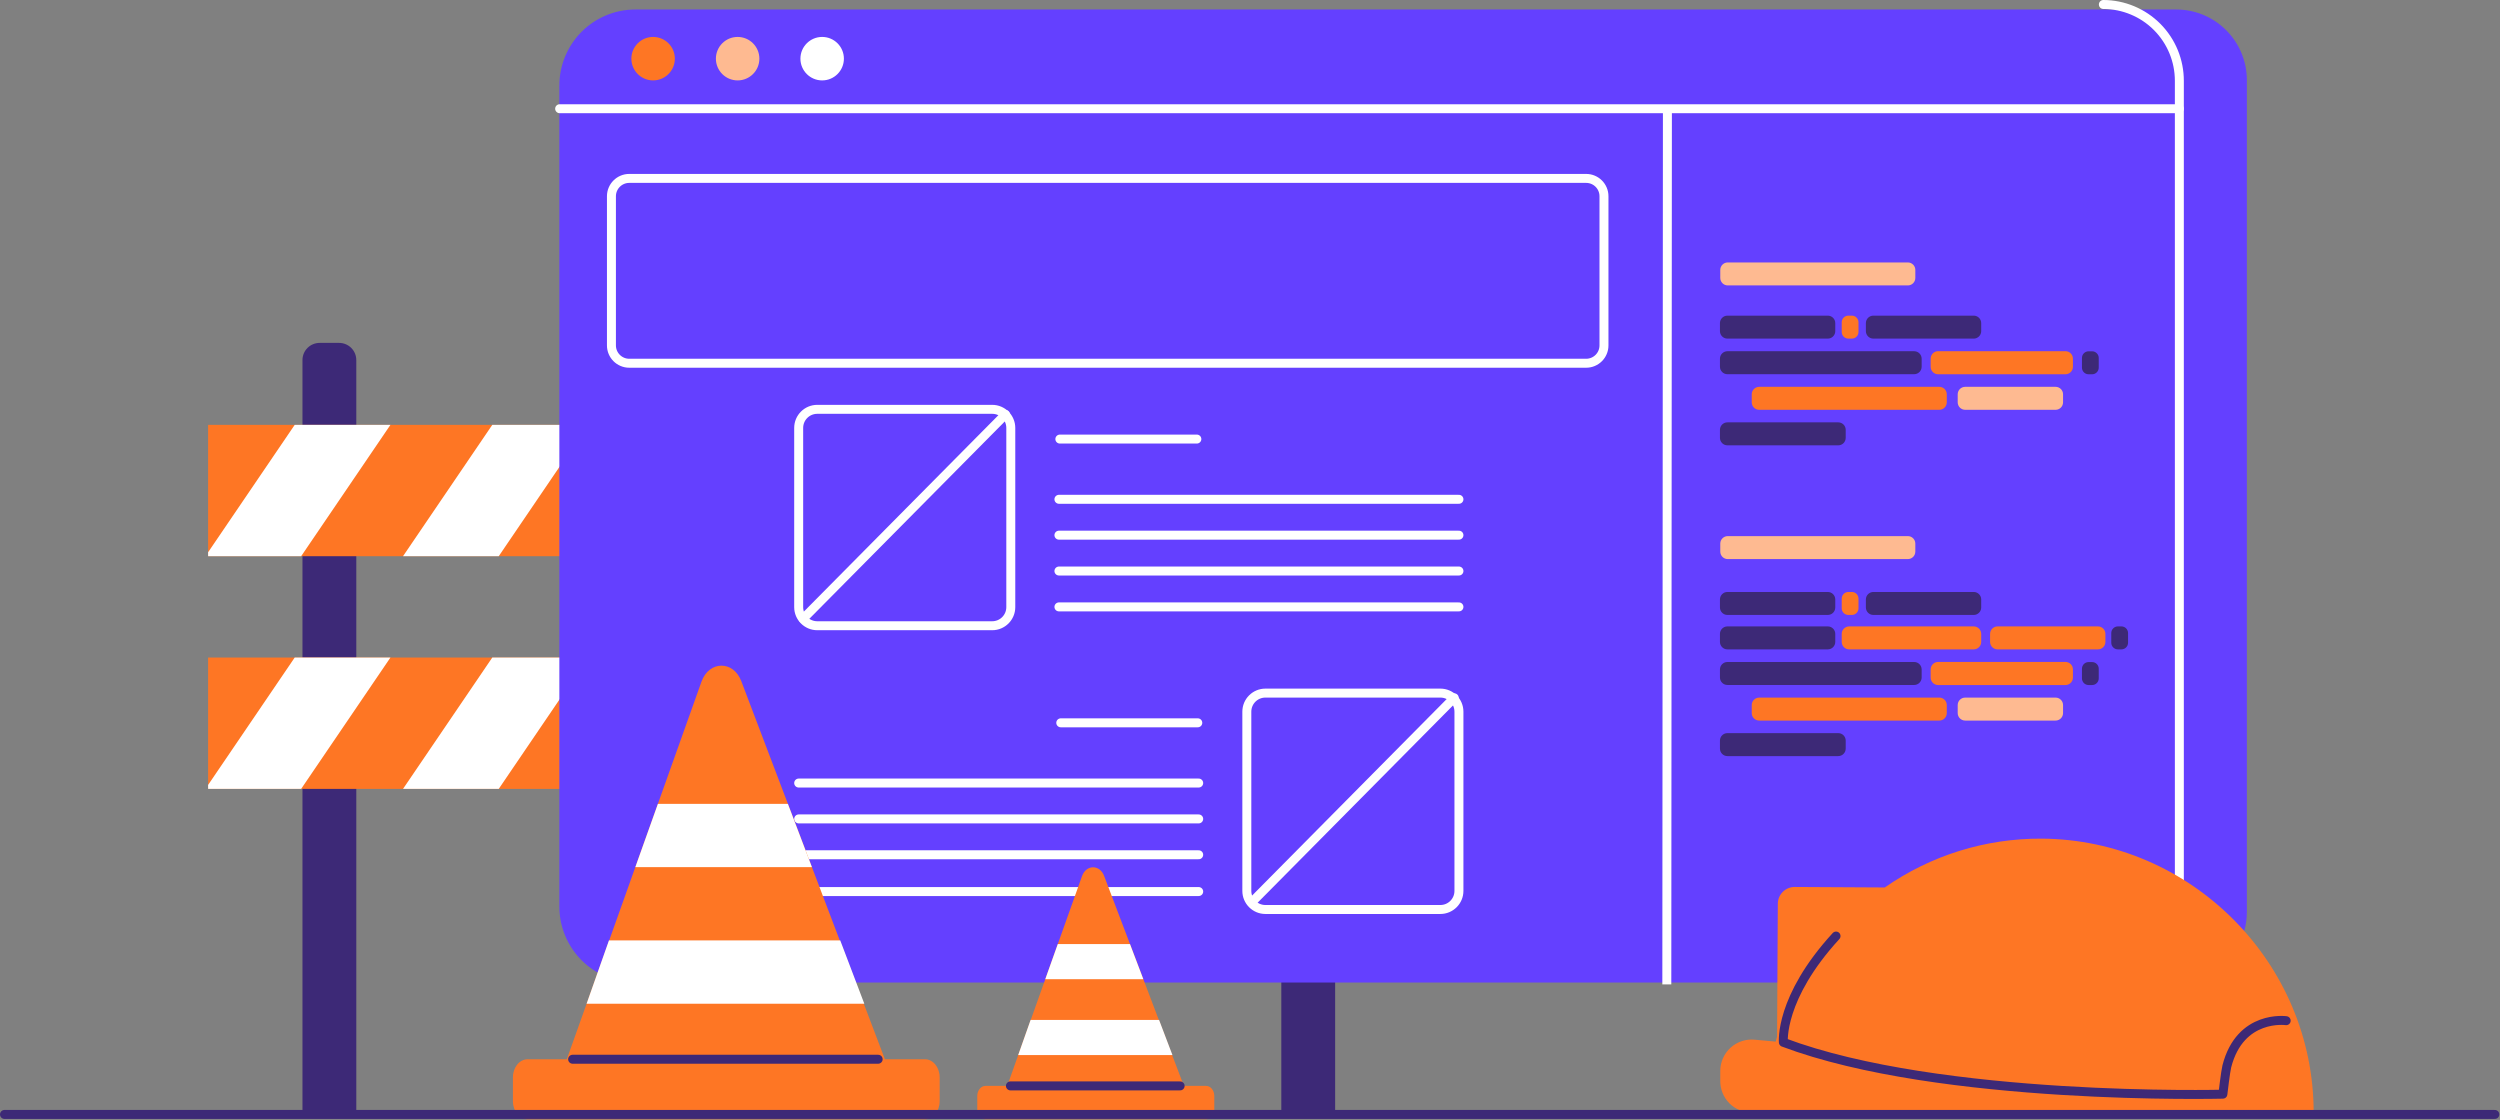 <svg width="1672" height="749" viewBox="0 0 1672 749" fill="none" xmlns="http://www.w3.org/2000/svg">
<rect x="0" y="0" width="1672" height="749" fill="#808080" stroke="none"/>
<g clip-path="url(#clip0_305_2652)">
<path d="M213.749 229.33H226.799C229.846 229.33 232.769 230.541 234.924 232.695C237.079 234.85 238.289 237.773 238.289 240.82V744.82H202.289V240.82C202.289 237.778 203.495 234.86 205.644 232.706C207.792 230.552 210.707 229.338 213.749 229.33Z" fill="#3D2977"/>
<path d="M868.399 229.33H881.449C884.497 229.33 887.419 230.541 889.574 232.695C891.729 234.85 892.939 237.773 892.939 240.82V744.82H856.939V240.82C856.939 237.778 858.146 234.86 860.294 232.706C862.442 230.552 865.357 229.338 868.399 229.33Z" fill="#3D2977"/>
<path d="M915.549 284.14H139.189V371.99H915.549V284.14Z" fill="#FE7624"/>
<path d="M261.129 284.14H197.109L139.189 369.34V371.99H201.409L261.129 284.14Z" fill="white"/>
<path d="M333.559 371.99L393.279 284.14H329.249L269.539 371.99H333.559Z" fill="white"/>
<path d="M465.71 371.99L525.42 284.14H461.4L401.68 371.99H465.71Z" fill="white"/>
<path d="M597.85 371.99L657.57 284.14H593.55L533.83 371.99H597.85Z" fill="white"/>
<path d="M729.999 371.99L789.719 284.14H725.689L665.979 371.99H729.999Z" fill="white"/>
<path d="M862.149 371.99L915.549 293.43V284.14H857.839L798.119 371.99H862.149Z" fill="white"/>
<path d="M915.549 439.76H139.189V527.61H915.549V439.76Z" fill="#FE7624"/>
<path d="M261.129 439.76H197.109L139.189 524.96V527.61H201.409L261.129 439.76Z" fill="white"/>
<path d="M333.559 527.61L393.279 439.76H329.249L269.539 527.61H333.559Z" fill="white"/>
<path d="M465.71 527.61L525.42 439.76H461.4L401.68 527.61H465.71Z" fill="white"/>
<path d="M597.85 527.61L657.57 439.76H593.55L533.83 527.61H597.85Z" fill="white"/>
<path d="M729.999 527.61L789.719 439.76H725.689L665.979 527.61H729.999Z" fill="white"/>
<path d="M862.149 527.61L915.549 449.05V439.76H857.839L798.119 527.61H862.149Z" fill="white"/>
<path d="M1455.46 6.35H1379.89H424.89C418.215 6.355 411.606 7.675 405.441 10.235C399.276 12.794 393.675 16.542 388.959 21.266C384.243 25.99 380.503 31.596 377.954 37.765C375.404 43.934 374.094 50.545 374.1 57.22V606.31C374.1 612.985 375.414 619.594 377.969 625.76C380.524 631.927 384.268 637.53 388.988 642.249C393.708 646.968 399.312 650.711 405.479 653.264C411.645 655.818 418.255 657.131 424.93 657.13H1455.46C1467.99 657.13 1480 652.154 1488.86 643.297C1497.72 634.44 1502.7 622.427 1502.7 609.9V53.59C1502.7 41.061 1497.72 29.046 1488.86 20.186C1480 11.327 1467.99 6.35 1455.46 6.35Z" fill="#6440FF"/>
<path d="M436.8 53.78C444.83 53.78 451.34 47.27 451.34 39.24C451.34 31.21 444.83 24.7 436.8 24.7C428.77 24.7 422.26 31.21 422.26 39.24C422.26 47.27 428.77 53.78 436.8 53.78Z" fill="#FE7624"/>
<path d="M493.329 53.78C501.359 53.78 507.869 47.27 507.869 39.24C507.869 31.21 501.359 24.7 493.329 24.7C485.299 24.7 478.789 31.21 478.789 39.24C478.789 47.27 485.299 53.78 493.329 53.78Z" fill="#FEBA91"/>
<path d="M549.86 53.78C557.891 53.78 564.4 47.27 564.4 39.24C564.4 31.21 557.891 24.7 549.86 24.7C541.83 24.7 535.32 31.21 535.32 39.24C535.32 47.27 541.83 53.78 549.86 53.78Z" fill="white"/>
<path d="M1115.16 72.31L1114.77 658.38" stroke="white" stroke-width="6" stroke-linejoin="round"/>
<path d="M1457.55 72.71H374.289" stroke="white" stroke-width="6" stroke-linecap="round" stroke-linejoin="round"/>
<path d="M1238.51 211.1H1236.19C1233.73 211.1 1231.74 213.092 1231.74 215.55V222.02C1231.74 224.478 1233.73 226.47 1236.19 226.47H1238.51C1240.97 226.47 1242.96 224.478 1242.96 222.02V215.55C1242.96 213.092 1240.97 211.1 1238.51 211.1Z" fill="#FE7624"/>
<path d="M1222.43 211.1H1155.3C1152.54 211.1 1150.3 213.339 1150.3 216.1V221.47C1150.3 224.231 1152.54 226.47 1155.3 226.47H1222.43C1225.19 226.47 1227.43 224.231 1227.43 221.47V216.1C1227.43 213.339 1225.19 211.1 1222.43 211.1Z" fill="#3D2977"/>
<path d="M1229.41 282.47H1155.3C1152.54 282.47 1150.3 284.709 1150.3 287.47V292.84C1150.3 295.601 1152.54 297.84 1155.3 297.84H1229.41C1232.17 297.84 1234.41 295.601 1234.41 292.84V287.47C1234.41 284.709 1232.17 282.47 1229.41 282.47Z" fill="#3D2977"/>
<path d="M1297.01 258.71H1176.56C1173.8 258.71 1171.56 260.949 1171.56 263.71V269.08C1171.56 271.841 1173.8 274.08 1176.56 274.08H1297.01C1299.77 274.08 1302.01 271.841 1302.01 269.08V263.71C1302.01 260.949 1299.77 258.71 1297.01 258.71Z" fill="#FE7624"/>
<path d="M1275.97 175.52H1155.52C1152.76 175.52 1150.52 177.759 1150.52 180.52V185.89C1150.52 188.651 1152.76 190.89 1155.52 190.89H1275.97C1278.73 190.89 1280.97 188.651 1280.97 185.89V180.52C1280.97 177.759 1278.73 175.52 1275.97 175.52Z" fill="#FEBA91"/>
<path d="M1275.97 358.55H1155.52C1152.76 358.55 1150.52 360.789 1150.52 363.55V368.92C1150.52 371.681 1152.76 373.92 1155.52 373.92H1275.97C1278.73 373.92 1280.97 371.681 1280.97 368.92V363.55C1280.97 360.789 1278.73 358.55 1275.97 358.55Z" fill="#FEBA91"/>
<path d="M1374.77 258.71H1314.31C1311.55 258.71 1309.31 260.949 1309.31 263.71V269.08C1309.31 271.841 1311.55 274.08 1314.31 274.08H1374.77C1377.53 274.08 1379.77 271.841 1379.77 269.08V263.71C1379.77 260.949 1377.53 258.71 1374.77 258.71Z" fill="#FEBA91"/>
<path d="M1399.18 234.95H1396.86C1394.4 234.95 1392.41 236.942 1392.41 239.4V245.87C1392.41 248.328 1394.4 250.32 1396.86 250.32H1399.18C1401.64 250.32 1403.63 248.328 1403.63 245.87V239.4C1403.63 236.942 1401.64 234.95 1399.18 234.95Z" fill="#3D2977"/>
<path d="M1280.2 234.9H1155.3C1152.54 234.9 1150.3 237.139 1150.3 239.9V245.27C1150.3 248.031 1152.54 250.27 1155.3 250.27H1280.2C1282.96 250.27 1285.2 248.031 1285.2 245.27V239.9C1285.2 237.139 1282.96 234.9 1280.2 234.9Z" fill="#3D2977"/>
<path d="M1320.03 211.1H1252.9C1250.14 211.1 1247.9 213.339 1247.9 216.1V221.47C1247.9 224.231 1250.14 226.47 1252.9 226.47H1320.03C1322.79 226.47 1325.03 224.231 1325.03 221.47V216.1C1325.03 213.339 1322.79 211.1 1320.03 211.1Z" fill="#3D2977"/>
<path d="M1381.37 234.86H1296.22C1293.46 234.86 1291.22 237.099 1291.22 239.86V245.32C1291.22 248.081 1293.46 250.32 1296.22 250.32H1381.37C1384.13 250.32 1386.37 248.081 1386.37 245.32V239.86C1386.37 237.099 1384.13 234.86 1381.37 234.86Z" fill="#FE7624"/>
<path d="M1222.43 418.94H1155.3C1152.54 418.94 1150.3 421.179 1150.3 423.94V429.31C1150.3 432.071 1152.54 434.31 1155.3 434.31H1222.43C1225.19 434.31 1227.43 432.071 1227.43 429.31V423.94C1227.43 421.179 1225.19 418.94 1222.43 418.94Z" fill="#3D2977"/>
<path d="M1229.41 490.31H1155.3C1152.54 490.31 1150.3 492.549 1150.3 495.31V500.68C1150.3 503.441 1152.54 505.68 1155.3 505.68H1229.41C1232.17 505.68 1234.41 503.441 1234.41 500.68V495.31C1234.41 492.549 1232.17 490.31 1229.41 490.31Z" fill="#3D2977"/>
<path d="M1297.01 466.55H1176.56C1173.8 466.55 1171.56 468.789 1171.56 471.55V476.92C1171.56 479.681 1173.8 481.92 1176.56 481.92H1297.01C1299.77 481.92 1302.01 479.681 1302.01 476.92V471.55C1302.01 468.789 1299.77 466.55 1297.01 466.55Z" fill="#FE7624"/>
<path d="M1374.77 466.55H1314.31C1311.55 466.55 1309.31 468.789 1309.31 471.55V476.92C1309.31 479.681 1311.55 481.92 1314.31 481.92H1374.77C1377.53 481.92 1379.77 479.681 1379.77 476.92V471.55C1379.77 468.789 1377.53 466.55 1374.77 466.55Z" fill="#FEBA91"/>
<path d="M1399.18 442.79H1396.86C1394.4 442.79 1392.41 444.782 1392.41 447.24V453.71C1392.41 456.168 1394.4 458.16 1396.86 458.16H1399.18C1401.64 458.16 1403.63 456.168 1403.63 453.71V447.24C1403.63 444.782 1401.64 442.79 1399.18 442.79Z" fill="#3D2977"/>
<path d="M1418.79 418.94H1416.47C1414.01 418.94 1412.02 420.932 1412.02 423.39V429.86C1412.02 432.318 1414.01 434.31 1416.47 434.31H1418.79C1421.25 434.31 1423.24 432.318 1423.24 429.86V423.39C1423.24 420.932 1421.25 418.94 1418.79 418.94Z" fill="#3D2977"/>
<path d="M1280.2 442.74H1155.3C1152.54 442.74 1150.3 444.979 1150.3 447.74V453.11C1150.3 455.871 1152.54 458.11 1155.3 458.11H1280.2C1282.96 458.11 1285.2 455.871 1285.2 453.11V447.74C1285.2 444.979 1282.96 442.74 1280.2 442.74Z" fill="#3D2977"/>
<path d="M1320.03 418.94H1236.74C1233.98 418.94 1231.74 421.179 1231.74 423.94V429.31C1231.74 432.071 1233.98 434.31 1236.74 434.31H1320.03C1322.79 434.31 1325.03 432.071 1325.03 429.31V423.94C1325.03 421.179 1322.79 418.94 1320.03 418.94Z" fill="#FE7624"/>
<path d="M1403.1 418.94H1335.97C1333.21 418.94 1330.97 421.179 1330.97 423.94V429.31C1330.97 432.071 1333.21 434.31 1335.97 434.31H1403.1C1405.86 434.31 1408.1 432.071 1408.1 429.31V423.94C1408.1 421.179 1405.86 418.94 1403.1 418.94Z" fill="#FE7624"/>
<path d="M1238.51 395.91H1236.19C1233.73 395.91 1231.74 397.902 1231.74 400.36V406.83C1231.74 409.288 1233.73 411.28 1236.19 411.28H1238.51C1240.97 411.28 1242.96 409.288 1242.96 406.83V400.36C1242.96 397.902 1240.97 395.91 1238.51 395.91Z" fill="#FE7624"/>
<path d="M1222.43 395.91H1155.3C1152.54 395.91 1150.3 398.149 1150.3 400.91V406.28C1150.3 409.041 1152.54 411.28 1155.3 411.28H1222.43C1225.19 411.28 1227.43 409.041 1227.43 406.28V400.91C1227.43 398.149 1225.19 395.91 1222.43 395.91Z" fill="#3D2977"/>
<path d="M1320.03 395.91H1252.9C1250.14 395.91 1247.9 398.149 1247.9 400.91V406.28C1247.9 409.041 1250.14 411.28 1252.9 411.28H1320.03C1322.79 411.28 1325.03 409.041 1325.03 406.28V400.91C1325.03 398.149 1322.79 395.91 1320.03 395.91Z" fill="#3D2977"/>
<path d="M1381.37 442.7H1296.22C1293.46 442.7 1291.22 444.939 1291.22 447.7V453.16C1291.22 455.921 1293.46 458.16 1296.22 458.16H1381.37C1384.13 458.16 1386.37 455.921 1386.37 453.16V447.7C1386.37 444.939 1384.13 442.7 1381.37 442.7Z" fill="#FE7624"/>
<path d="M846.308 608.27H963.308C970.173 608.27 975.738 602.705 975.738 595.84V475.97C975.738 469.105 970.173 463.54 963.308 463.54H846.308C839.443 463.54 833.878 469.105 833.878 475.97V595.84C833.878 602.705 839.443 608.27 846.308 608.27Z" stroke="white" stroke-width="6" stroke-linejoin="round"/>
<path d="M801.078 483.42H709.438" stroke="white" stroke-width="6" stroke-linecap="round" stroke-linejoin="round"/>
<path d="M801.688 523.7H534.158" stroke="white" stroke-width="6" stroke-linecap="round" stroke-linejoin="round"/>
<path d="M801.688 547.69H534.158" stroke="white" stroke-width="6" stroke-linecap="round" stroke-linejoin="round"/>
<path d="M801.688 571.67H534.158" stroke="white" stroke-width="6" stroke-linecap="round" stroke-linejoin="round"/>
<path d="M801.688 596.27H534.158" stroke="white" stroke-width="6" stroke-linecap="round" stroke-linejoin="round"/>
<path d="M837.277 603.32L972.597 466.69" stroke="white" stroke-width="6" stroke-linecap="round" stroke-linejoin="round"/>
<path d="M663.588 273.76H546.588C539.723 273.76 534.158 279.325 534.158 286.19V406.06C534.158 412.925 539.723 418.49 546.588 418.49H663.588C670.453 418.49 676.018 412.925 676.018 406.06V286.19C676.018 279.325 670.453 273.76 663.588 273.76Z" stroke="white" stroke-width="6" stroke-linejoin="round"/>
<path d="M708.828 293.65H800.458" stroke="white" stroke-width="6" stroke-linecap="round" stroke-linejoin="round"/>
<path d="M708.209 333.93H975.739" stroke="white" stroke-width="6" stroke-linecap="round" stroke-linejoin="round"/>
<path d="M708.209 357.92H975.739" stroke="white" stroke-width="6" stroke-linecap="round" stroke-linejoin="round"/>
<path d="M708.209 381.9H975.739" stroke="white" stroke-width="6" stroke-linecap="round" stroke-linejoin="round"/>
<path d="M708.209 405.89H975.739" stroke="white" stroke-width="6" stroke-linecap="round" stroke-linejoin="round"/>
<path d="M537.129 413.78L672.459 277.15" stroke="white" stroke-width="6" stroke-linecap="round" stroke-linejoin="round"/>
<path d="M1060.81 119.32H420.86C414.271 119.32 408.93 124.661 408.93 131.25V231.01C408.93 237.599 414.271 242.94 420.86 242.94H1060.81C1067.4 242.94 1072.74 237.599 1072.74 231.01V131.25C1072.74 124.661 1067.4 119.32 1060.81 119.32Z" stroke="white" stroke-width="6" stroke-linecap="round" stroke-linejoin="round"/>
<path d="M1406.73 3C1420.24 3.048 1433.19 8.457 1442.72 18.04C1452.24 27.623 1457.58 40.596 1457.55 54.11V606.29" stroke="white" stroke-width="6" stroke-linecap="round" stroke-linejoin="round"/>
<path d="M1173.47 695.34L1187.58 696.63C1187.88 695.52 1188.19 694.42 1188.51 693.32L1189.01 604.39C1189.02 602.912 1189.32 601.45 1189.89 600.087C1190.46 598.724 1191.3 597.488 1192.35 596.449C1193.4 595.41 1194.65 594.588 1196.02 594.03C1197.39 593.473 1198.85 593.191 1200.33 593.2L1260.54 593.54C1291.27 572.088 1327.89 560.679 1365.37 560.88C1465.55 561.44 1547.61 644.17 1547.37 744.36L1171.52 744.09C1168.75 744.09 1166.01 743.543 1163.46 742.48C1160.9 741.417 1158.58 739.86 1156.63 737.897C1154.68 735.934 1153.13 733.605 1152.08 731.043C1151.04 728.481 1150.5 725.738 1150.52 722.97V716.15C1150.53 713.236 1151.15 710.357 1152.34 707.696C1153.53 705.035 1155.25 702.65 1157.41 700.692C1159.57 698.735 1162.11 697.248 1164.88 696.327C1167.64 695.406 1170.57 695.069 1173.47 695.34Z" fill="#FE7624"/>
<path d="M1529 682.63C1529 682.63 1498.25 678.24 1489.3 713.17C1488.44 716.56 1486.66 731.79 1486.66 731.79C1486.66 731.79 1297.5 736.65 1192.72 697.11C1192.72 697.11 1189.85 667.56 1227.94 626.03" stroke="#3D2977" stroke-width="6" stroke-linecap="round" stroke-linejoin="round"/>
<path d="M618.589 708.42H591.819L495.759 455.51C490.459 441.57 474.179 441.8 469.149 455.9L379.079 708.42H352.909C347.459 708.42 343.039 713.83 343.039 720.49V736.49C343.039 743.16 347.459 748.56 352.909 748.56H618.589C624.039 748.56 628.449 743.16 628.449 736.49V720.49C628.449 713.83 623.999 708.42 618.589 708.42Z" fill="#FE7624"/>
<path d="M382.969 708.42H587.309" stroke="#3D2977" stroke-width="6" stroke-linecap="round" stroke-linejoin="round"/>
<path d="M578.049 671.28H392.309L407.259 628.96H561.959L578.049 671.28Z" fill="white"/>
<path d="M424.898 579.95H543.018L526.948 537.63H439.998L424.898 579.95Z" fill="white"/>
<path d="M806.64 726.25H791.77L738.42 585.78C735.48 578.03 726.42 578.16 723.64 585.99L673.64 726.25H659.08C656.08 726.25 653.6 729.25 653.6 732.95V741.82C653.6 745.52 656.05 748.52 659.08 748.52H806.64C809.64 748.52 812.12 745.52 812.12 741.82V733C812.12 729.25 809.67 726.25 806.64 726.25Z" fill="#FE7624"/>
<path d="M675.77 726.25H789.27" stroke="#3D2977" stroke-width="6" stroke-linecap="round" stroke-linejoin="round"/>
<path d="M784.129 705.62H680.959L689.269 682.11H775.189L784.129 705.62Z" fill="white"/>
<path d="M699.068 654.89H764.668L755.738 631.38H707.448L699.068 654.89Z" fill="white"/>
<path d="M3 745.33H1668.54" stroke="#3D2977" stroke-width="6" stroke-linecap="round" stroke-linejoin="round"/>
</g>
<defs>
<clipPath id="clip0_305_2652">
<rect width="1671.54" height="748.52" fill="white"/>
</clipPath>
</defs>
</svg>
